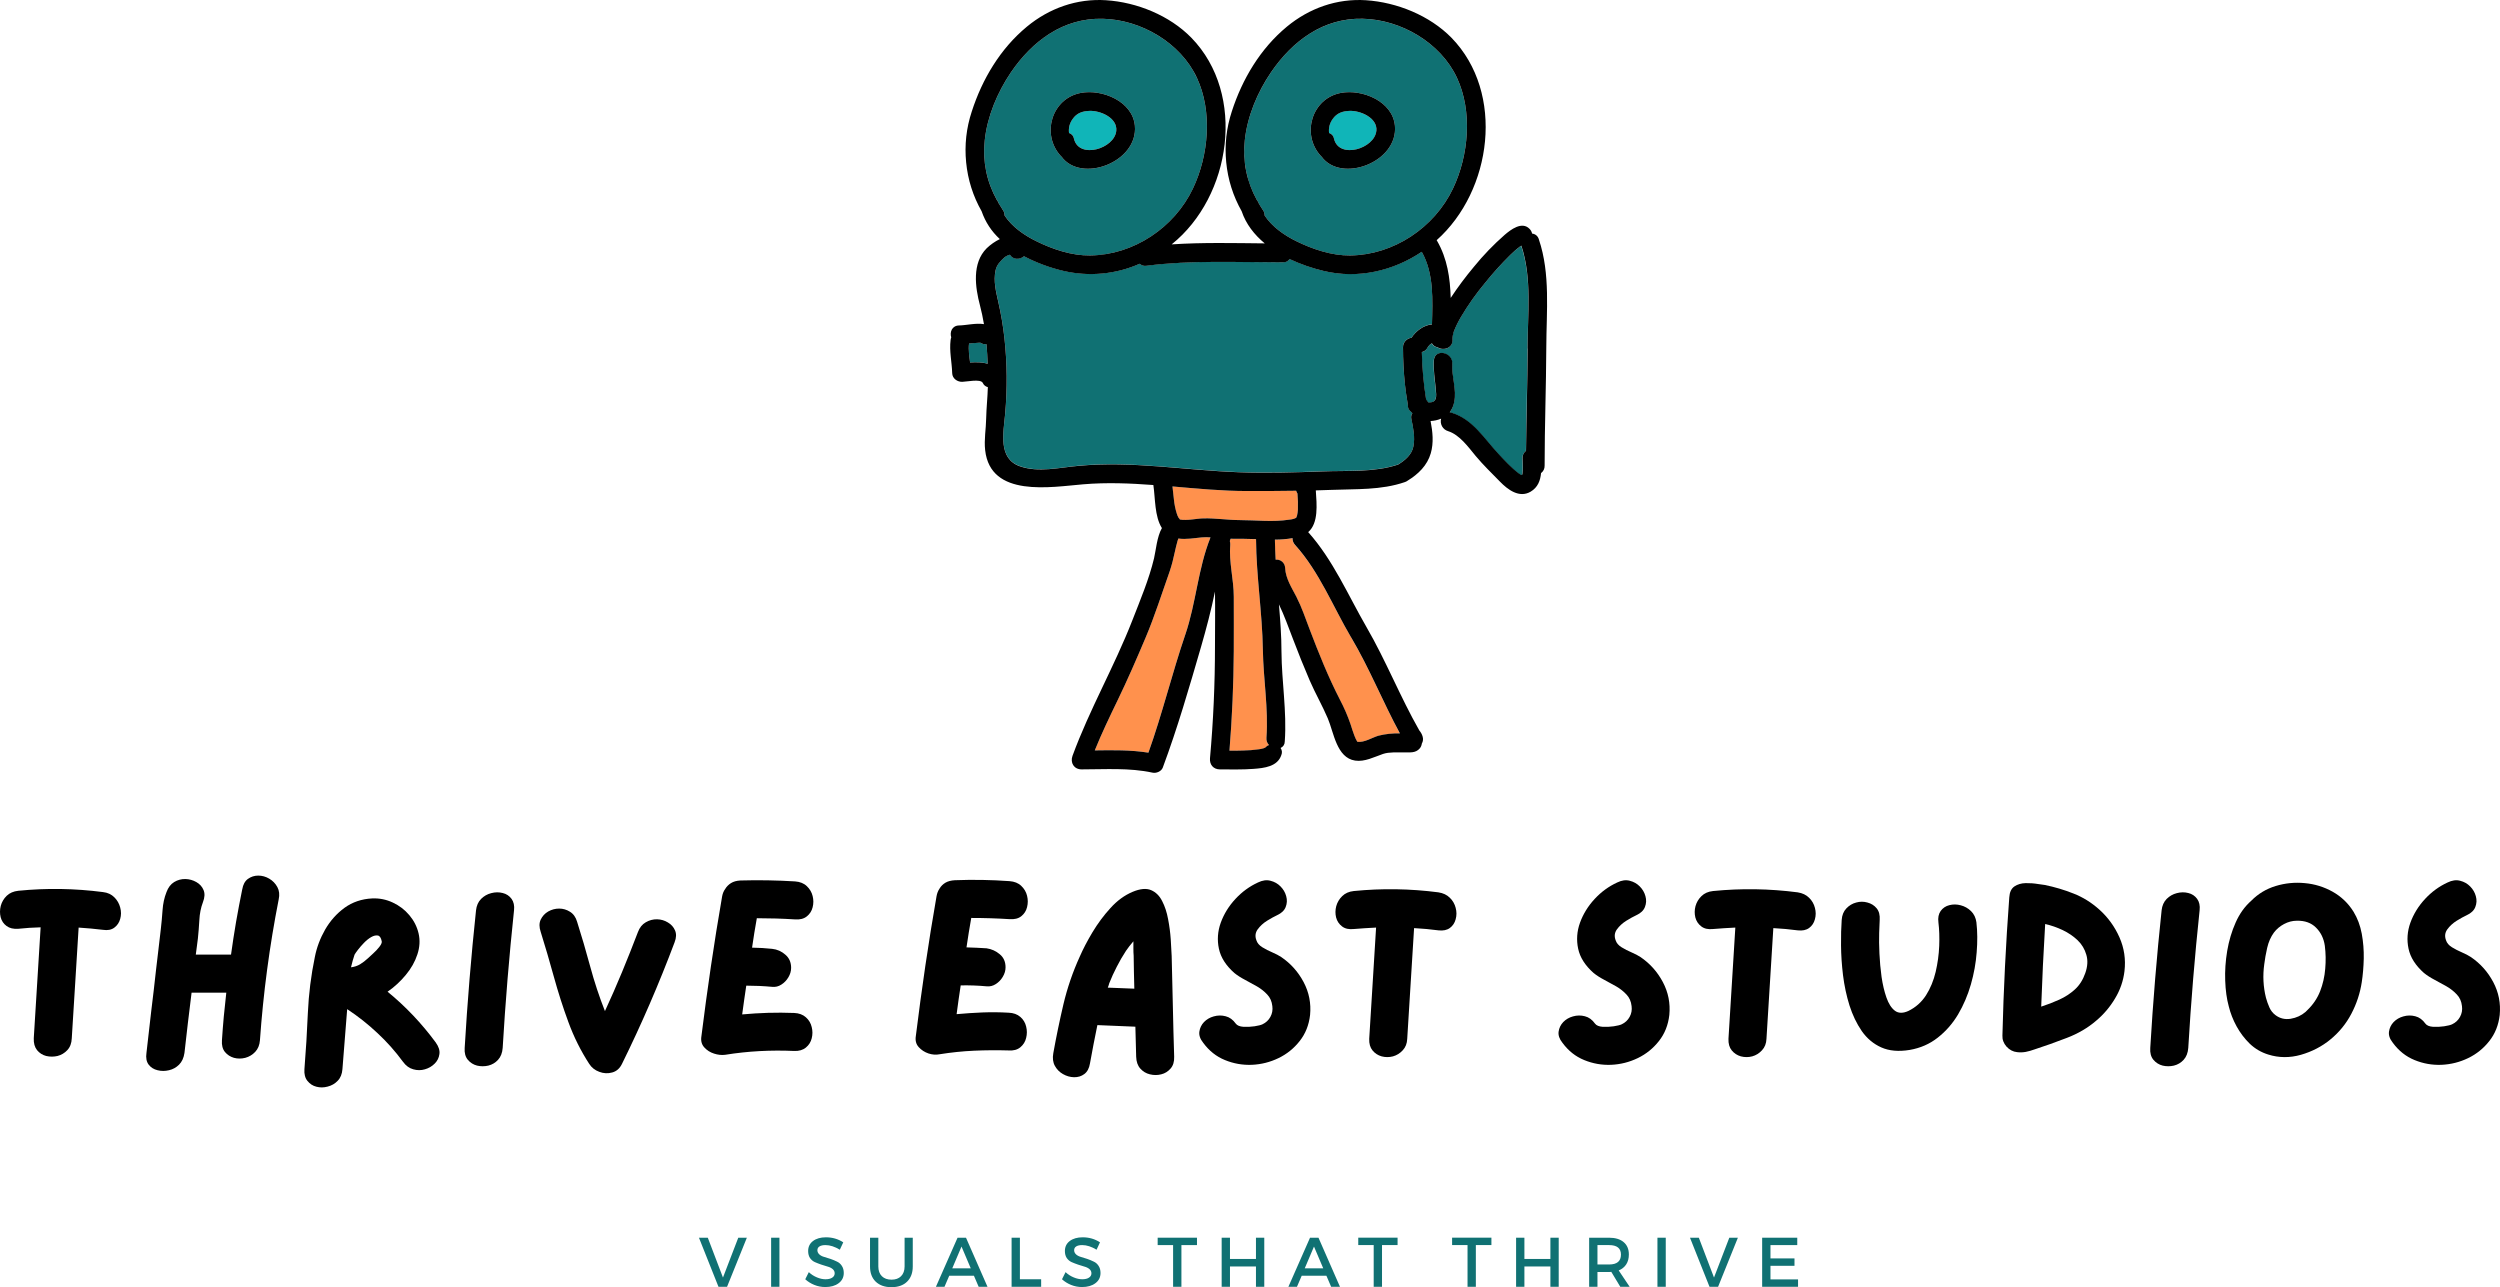 <?xml version="1.0" encoding="UTF-8" standalone="no"?>
<svg
   width="394.713"
   zoomAndPan="magnify"
   viewBox="0 0 296.034 152.421"
   height="203.228"
   preserveAspectRatio="xMidYMid"
   version="1.2"
   id="svg91"
   sodipodi:docname="Black Green Doodle Video Camera for Movie Cinema Production Logo _20250725_090814_0000.svg"
   xmlns:inkscape="http://www.inkscape.org/namespaces/inkscape"
   xmlns:sodipodi="http://sodipodi.sourceforge.net/DTD/sodipodi-0.dtd"
   xmlns="http://www.w3.org/2000/svg"
   xmlns:svg="http://www.w3.org/2000/svg">
  <sodipodi:namedview
     id="namedview91"
     pagecolor="#ffffff"
     bordercolor="#000000"
     borderopacity="0.25"
     inkscape:showpageshadow="2"
     inkscape:pageopacity="0.0"
     inkscape:pagecheckerboard="0"
     inkscape:deskcolor="#d1d1d1">
    <inkscape:page
       x="0"
       y="0"
       width="296.034"
       height="152.421"
       id="page2"
       margin="0"
       bleed="0" />
  </sodipodi:namedview>
  <defs
     id="defs1">
    <clipPath
       id="b0761fb985">
      <path
         d="M 151.832,110.246 H 223 V 202 h -71.168 z m 0,0"
         id="path1" />
    </clipPath>
  </defs>
  <g
     id="e2118d3918"
     transform="translate(-39.454,-110.442)">
    <path
       style="fill:#ff914d;fill-opacity:1;fill-rule:nonzero;stroke:none"
       d="m 189.418,197.801 c 0.25,-3.438 -0.371,-6.945 -0.422,-10.383 -0.062,-4.391 -0.781,-8.738 -0.809,-13.125 -0.48,-0.019 -0.961,-0.035 -1.434,-0.035 -0.527,0 -1.055,0 -1.582,-0.012 -0.016,0.043 -0.031,0.082 -0.039,0.125 -0.016,0.051 -0.031,0.098 -0.051,0.148 0.047,0.148 0.062,0.301 0.051,0.457 -0.172,2.035 0.418,4.102 0.418,6.148 0,2.148 0.012,4.297 0,6.449 -0.023,3.926 -0.195,7.848 -0.512,11.77 0.539,0 1.07,0 1.605,-0.016 0.633,-0.012 1.262,-0.062 1.887,-0.148 0.188,-0.023 0.371,-0.062 0.547,-0.117 0.062,-0.019 0.121,-0.043 0.18,-0.07 0.129,-0.141 0.281,-0.246 0.461,-0.312 -0.23,-0.25 -0.328,-0.543 -0.301,-0.879 z m 0,0"
       id="path2" />
    <path
       style="fill:#10b5b8;fill-opacity:1;fill-rule:nonzero;stroke:none"
       d="m 168.477,123.57 c -0.836,0.023 -1.52,0.254 -2.023,0.977 -0.348,0.492 -0.484,1.039 -0.414,1.637 0.328,0.117 0.527,0.348 0.59,0.695 0.594,2.445 4.805,1.172 5.008,-0.953 0.145,-1.539 -1.895,-2.398 -3.16,-2.355 z m 0,0"
       id="path3" />
    <path
       style="fill:#ff914d;fill-opacity:1;fill-rule:nonzero;stroke:none"
       d="m 181.762,174.074 c -0.855,0.078 -1.867,0.266 -2.777,0.133 -0.035,0.098 -0.07,0.195 -0.098,0.293 -0.125,0.449 -0.23,0.898 -0.332,1.352 -0.152,0.754 -0.348,1.496 -0.59,2.223 -0.941,2.645 -1.781,5.336 -2.879,7.922 -1.059,2.496 -2.125,4.961 -3.309,7.402 -0.941,1.945 -1.871,3.898 -2.688,5.898 2.121,-0.031 4.262,-0.066 6.352,0.27 1.648,-4.609 2.793,-9.363 4.371,-13.992 1.277,-3.754 1.496,-7.809 2.98,-11.496 -0.344,-0.027 -0.684,-0.031 -1.031,-0.004 z m 0,0"
       id="path4" />
    <path
       style="fill:#107173;fill-opacity:1;fill-rule:nonzero;stroke:none"
       d="m 181.184,119.66 c -1.926,-4.152 -6.645,-6.898 -11.168,-6.996 -4.664,-0.105 -8.324,2.625 -10.867,6.363 -1.59,2.355 -2.785,5.188 -3.086,8.016 -0.266,2.516 0.215,4.883 1.441,7.094 0.102,0.121 0.176,0.254 0.223,0.406 0.152,0.262 0.312,0.52 0.484,0.777 0.141,0.191 0.207,0.41 0.203,0.648 0.898,1.352 2.348,2.348 3.789,3.055 1.922,0.941 4.16,1.695 6.328,1.672 5.148,-0.059 9.984,-3.289 12.188,-7.934 1.859,-3.918 2.328,-9.098 0.465,-13.102 z m -16.031,9.332 c -0.035,-0.031 -0.07,-0.066 -0.105,-0.102 -2.297,-2.52 -1.086,-6.77 2.367,-7.441 2.539,-0.492 6.148,0.98 6.422,3.871 0.41,4.324 -6.352,6.859 -8.684,3.672 z m 0,0"
       id="path5" />
    <path
       style="fill:#10b5b8;fill-opacity:1;fill-rule:nonzero;stroke:none"
       d="m 199.266,123.57 c -0.836,0.023 -1.52,0.254 -2.023,0.977 -0.348,0.492 -0.484,1.039 -0.414,1.637 0.328,0.117 0.527,0.348 0.59,0.695 0.598,2.445 4.82,1.176 5.02,-0.953 0.137,-1.539 -1.902,-2.398 -3.172,-2.355 z m 0,0"
       id="path6" />
    <path
       style="fill:#107173;fill-opacity:1;fill-rule:nonzero;stroke:none"
       d="m 211.98,119.66 c -1.93,-4.152 -6.641,-6.898 -11.172,-6.996 -4.66,-0.105 -8.324,2.625 -10.863,6.363 -1.598,2.355 -2.789,5.188 -3.09,8.016 -0.266,2.516 0.211,4.883 1.434,7.098 0.102,0.117 0.18,0.254 0.223,0.402 0.152,0.266 0.316,0.523 0.488,0.777 0.141,0.195 0.207,0.41 0.199,0.648 0.902,1.355 2.352,2.352 3.793,3.055 1.922,0.945 4.16,1.699 6.328,1.672 5.148,-0.059 9.984,-3.285 12.188,-7.93 1.863,-3.922 2.332,-9.102 0.473,-13.105 z m -16.035,9.332 c -0.035,-0.031 -0.07,-0.066 -0.102,-0.102 -2.301,-2.52 -1.086,-6.77 2.363,-7.441 2.543,-0.492 6.148,0.98 6.422,3.871 0.41,4.324 -6.352,6.859 -8.684,3.672 z m 0,0"
       id="path7" />
    <path
       style="fill:#107173;fill-opacity:1;fill-rule:nonzero;stroke:none"
       d="m 156.266,151.195 h -0.035 c -0.25,0.023 -0.477,-0.035 -0.684,-0.176 h -0.125 c -0.281,0.012 -0.559,0.035 -0.836,0.059 l -0.387,0.043 c -0.09,0.746 0.031,1.496 0.125,2.246 0.699,-0.039 1.449,-0.051 2.082,0.141 -0.027,-0.766 -0.059,-1.543 -0.141,-2.312 z m 0,0"
       id="path8" />
    <path
       style="fill:#107173;fill-opacity:1;fill-rule:nonzero;stroke:none"
       d="m 207.809,140.25 c -3.391,2.262 -7.555,3.234 -11.586,2.273 -1.402,-0.332 -2.758,-0.805 -4.062,-1.418 -0.199,0.277 -0.469,0.406 -0.809,0.391 h -0.16 c -5.305,0 -10.688,-0.27 -15.969,0.402 -0.309,0.051 -0.578,-0.027 -0.809,-0.234 -1.414,0.621 -2.887,1.008 -4.422,1.152 -1.535,0.148 -3.059,0.047 -4.562,-0.297 -1.645,-0.383 -3.219,-0.965 -4.719,-1.742 -0.484,0.402 -1.301,0.438 -1.668,-0.188 -0.09,0.031 -0.176,0.059 -0.262,0.098 -0.141,0.055 -0.27,0.133 -0.387,0.23 -0.48,0.43 -0.914,0.871 -1.047,1.527 -0.273,1.305 0.051,2.512 0.332,3.781 0.312,1.391 0.551,2.797 0.711,4.215 0.328,3.004 0.359,6.008 0.09,9.016 -0.203,2.207 -0.875,5.281 1.773,6.195 2.176,0.75 4.648,0.16 6.859,-0.055 6.398,-0.605 12.707,0.527 19.086,0.754 3.297,0.117 6.629,0.023 9.922,-0.102 2.941,-0.109 6.066,0.137 8.895,-0.809 0.832,-0.512 1.637,-1.168 1.82,-2.184 0.191,-1.059 -0.027,-2.137 -0.242,-3.18 -0.07,-0.254 -0.031,-0.496 0.109,-0.719 -0.043,-0.039 -0.098,-0.098 -0.156,-0.16 -0.277,-0.207 -0.402,-0.484 -0.379,-0.832 -0.016,-0.086 -0.027,-0.172 -0.043,-0.258 -0.117,-0.719 -0.227,-1.441 -0.301,-2.168 -0.156,-1.445 -0.234,-2.898 -0.242,-4.352 -0.004,-0.293 0.09,-0.551 0.285,-0.77 0.191,-0.223 0.434,-0.348 0.727,-0.379 0.52,-0.836 1.5,-1.523 2.438,-1.598 0.066,-2.91 0.238,-6.008 -1.223,-8.594 z m 0,0"
       id="path9" />
    <path
       style="fill:#107173;fill-opacity:1;fill-rule:nonzero;stroke:none"
       d="m 219.582,139.543 c -0.059,0.035 -0.113,0.07 -0.133,0.086 -0.414,0.309 -0.801,0.648 -1.164,1.012 -1.078,1.059 -2.09,2.18 -3.035,3.359 -1.039,1.246 -1.973,2.57 -2.801,3.965 -0.34,0.566 -0.625,1.156 -0.863,1.77 -0.102,0.285 -0.152,0.578 -0.156,0.879 0.109,1.059 -1.078,1.414 -1.758,0.965 -0.297,-0.047 -0.523,-0.203 -0.676,-0.457 l -0.008,-0.019 c -0.078,0.047 -0.148,0.098 -0.219,0.152 0,0 -0.031,0.035 -0.074,0.078 -0.047,0.043 -0.113,0.125 -0.164,0.191 0,0.008 -0.019,0.031 -0.043,0.074 -0.145,0.289 -0.371,0.473 -0.684,0.555 0.039,1.883 0.207,3.758 0.508,5.621 0.047,0.043 0.086,0.094 0.125,0.145 0.047,0.059 0.086,0.121 0.117,0.191 1.086,0.07 0.988,-0.707 0.902,-1.617 -0.109,-1.129 -0.301,-2.227 -0.227,-3.359 0.098,-1.43 2.277,-0.988 2.184,0.422 -0.102,1.504 0.543,3.008 0.223,4.52 -0.082,0.445 -0.262,0.852 -0.535,1.211 0.082,0.012 0.164,0.027 0.242,0.051 2.504,0.785 3.824,3.047 5.523,4.852 0.734,0.785 1.547,1.676 2.402,2.324 0.457,0.344 0.438,0.258 0.48,-0.305 0.035,-0.484 -0.016,-0.973 -0.023,-1.457 -0.016,-0.371 0.121,-0.672 0.418,-0.902 0.039,-4.043 0.176,-8.074 0.188,-12.113 0.012,-4.016 0.551,-8.34 -0.75,-12.191 z m 0,0"
       id="path10" />
    <path
       style="fill:#ff914d;fill-opacity:1;fill-rule:nonzero;stroke:none"
       d="m 199.449,185.93 c -2.145,-3.637 -3.77,-7.789 -6.641,-10.945 -0.211,-0.23 -0.316,-0.5 -0.309,-0.809 -0.691,0.117 -1.387,0.176 -2.09,0.176 0.012,0.789 0.043,1.578 0.086,2.367 0.141,-0.016 0.281,0 0.418,0.043 0.137,0.043 0.258,0.109 0.363,0.203 0.105,0.094 0.191,0.207 0.25,0.336 0.059,0.129 0.09,0.266 0.09,0.41 0.059,1.234 0.785,2.336 1.34,3.41 0.637,1.246 1.074,2.57 1.574,3.871 1.074,2.82 2.191,5.617 3.574,8.301 0.496,0.938 0.918,1.91 1.262,2.914 0.148,0.449 0.281,0.906 0.453,1.348 0.094,0.254 0.211,0.5 0.348,0.734 0.816,0.121 1.742,-0.5 2.508,-0.723 0.836,-0.207 1.684,-0.297 2.539,-0.27 -2.023,-3.742 -3.602,-7.707 -5.766,-11.367 z m 0,0"
       id="path11" />
    <path
       style="fill:#ff914d;fill-opacity:1;fill-rule:nonzero;stroke:none"
       d="m 193.082,168.879 c -0.066,-0.102 -0.117,-0.211 -0.152,-0.328 -1.926,0.031 -3.84,0.035 -5.777,0.035 -2.973,0 -5.922,-0.285 -8.871,-0.539 0.059,0.512 0.105,1.031 0.172,1.543 0.055,0.559 0.164,1.105 0.332,1.645 0.051,0.184 0.125,0.359 0.223,0.523 0.078,0.117 0.215,0.203 0.121,0.203 0.938,0.16 1.91,-0.109 2.852,-0.133 1.414,-0.035 2.855,0.199 4.277,0.199 1.945,0 3.934,0.258 5.863,-0.051 0.289,-0.019 0.566,-0.094 0.828,-0.227 -0.059,0.023 0.07,-0.16 0.086,-0.25 0.047,-0.223 0.078,-0.449 0.098,-0.68 0.023,-0.648 0.008,-1.297 -0.051,-1.941 z m 0,0"
       id="path12" />
    <path
       style="fill:#000000;fill-opacity:1;fill-rule:nonzero;stroke:none"
       d="m 204.629,125.32 c -0.273,-2.891 -3.879,-4.363 -6.422,-3.871 -3.449,0.672 -4.664,4.922 -2.363,7.441 0.031,0.035 0.066,0.07 0.102,0.102 2.332,3.188 9.094,0.652 8.684,-3.672 z m -2.195,0.609 c -0.203,2.125 -4.418,3.398 -5.012,0.953 -0.062,-0.344 -0.258,-0.578 -0.59,-0.695 -0.066,-0.598 0.07,-1.145 0.418,-1.637 0.496,-0.723 1.18,-0.953 2.02,-0.977 1.266,-0.047 3.305,0.812 3.168,2.352 z m 0,0"
       id="path13" />
    <g
       clip-rule="nonzero"
       clip-path="url(#b0761fb985)"
       id="g14">
      <path
         style="fill:#000000;fill-opacity:1;fill-rule:nonzero;stroke:none"
         d="m 221.684,138.805 c -0.121,-0.406 -0.391,-0.645 -0.809,-0.707 -0.047,-0.223 -0.152,-0.41 -0.312,-0.566 -0.898,-0.914 -2.223,0.109 -2.938,0.723 -1.32,1.156 -2.531,2.418 -3.641,3.781 -0.984,1.176 -1.902,2.402 -2.746,3.684 -0.07,-2.344 -0.391,-4.637 -1.617,-6.762 -0.016,-0.027 -0.031,-0.051 -0.047,-0.074 6.566,-5.844 8.121,-17.43 1.758,-23.969 -2.594,-2.645 -6.469,-4.203 -10.125,-4.445 -3.453,-0.223 -6.719,0.941 -9.371,3.133 -3.133,2.594 -5.277,6.195 -6.516,10.031 -0.645,1.965 -0.867,3.977 -0.664,6.031 0.203,2.059 0.812,3.988 1.828,5.789 0.512,1.527 1.5,2.785 2.734,3.809 -3.668,-0.035 -7.363,-0.125 -11.02,0.117 l 0.016,-0.016 c 7.039,-5.66 8.859,-17.727 2.316,-24.449 -2.586,-2.648 -6.461,-4.211 -10.109,-4.445 -3.449,-0.223 -6.719,0.941 -9.371,3.133 -3.141,2.598 -5.285,6.203 -6.523,10.039 -0.648,1.965 -0.871,3.973 -0.668,6.031 0.203,2.059 0.812,3.988 1.832,5.785 0.445,1.281 1.164,2.379 2.156,3.297 -0.574,0.281 -1.094,0.645 -1.555,1.086 -1.766,1.762 -1.363,4.621 -0.793,6.777 0.188,0.723 0.344,1.461 0.469,2.207 -0.934,-0.156 -2.145,0.145 -2.941,0.156 -0.844,0.016 -1.133,0.785 -0.934,1.414 -0.039,0.098 -0.062,0.199 -0.074,0.301 -0.168,1.34 0.148,2.609 0.188,3.938 0.016,0.633 0.605,1.035 1.191,1.023 0.5,-0.008 2.176,-0.375 2.426,0.121 0.121,0.266 0.324,0.438 0.605,0.508 -0.035,1.234 -0.172,2.461 -0.199,3.691 -0.019,1.266 -0.262,2.504 -0.121,3.77 0.629,5.66 7.773,4.363 11.629,4.043 2.777,-0.234 5.535,-0.121 8.289,0.086 0.234,1.574 0.137,3.727 1.012,5.098 -0.59,1.031 -0.715,2.672 -0.93,3.578 -0.594,2.488 -1.652,4.992 -2.582,7.379 -2.121,5.441 -5.066,10.527 -7.074,16.016 -0.297,0.816 0.176,1.605 1.082,1.602 2.797,0 5.637,-0.211 8.395,0.387 0.445,0.098 1.039,-0.148 1.211,-0.594 1.75,-4.695 3.137,-9.504 4.535,-14.312 0.629,-2.172 1.191,-4.32 1.648,-6.535 v 0.016 c 0.039,2.156 0,4.316 0,6.473 0,4.422 -0.195,8.836 -0.59,13.246 -0.066,0.758 0.402,1.316 1.176,1.32 1.328,0 2.652,0.039 3.977,-0.062 1.266,-0.094 2.84,-0.262 3.297,-1.641 0.117,-0.293 0.086,-0.57 -0.09,-0.832 0.328,-0.16 0.492,-0.422 0.496,-0.785 0.254,-3.535 -0.367,-7.078 -0.391,-10.609 0,-1.875 -0.145,-3.742 -0.301,-5.613 0.641,1.328 1.125,2.703 1.656,4.082 0.629,1.656 1.285,3.301 1.988,4.93 0.66,1.527 1.496,2.969 2.145,4.496 0.711,1.672 1.039,4.664 3.234,4.992 1.137,0.172 2.262,-0.434 3.305,-0.789 0.723,-0.246 1.676,-0.168 2.426,-0.184 0.715,-0.016 1.414,0.129 1.926,-0.477 0.133,-0.164 0.211,-0.348 0.238,-0.555 0.152,-0.273 0.184,-0.555 0.094,-0.855 -0.078,-0.262 -0.207,-0.496 -0.387,-0.707 -2.27,-3.984 -3.953,-8.27 -6.254,-12.238 -2.195,-3.801 -3.957,-7.953 -6.906,-11.25 1.242,-1.078 1.012,-3.27 0.902,-4.941 0.605,-0.016 1.195,-0.035 1.797,-0.059 2.945,-0.121 5.922,0.051 8.754,-0.926 0.121,-0.039 0.23,-0.098 0.332,-0.176 1.25,-0.762 2.312,-1.793 2.73,-3.234 0.363,-1.254 0.223,-2.555 -0.023,-3.82 0.434,-0.019 0.848,-0.113 1.25,-0.281 -0.043,0.152 -0.055,0.309 -0.035,0.465 0.019,0.156 0.07,0.305 0.145,0.445 0.078,0.137 0.18,0.254 0.301,0.355 0.125,0.098 0.262,0.168 0.414,0.215 1.359,0.426 2.391,1.883 3.258,2.93 0.906,1.086 1.898,2.039 2.883,3.047 0.918,0.945 2.277,1.98 3.625,1.195 0.863,-0.508 1.156,-1.32 1.242,-2.203 0.289,-0.227 0.43,-0.523 0.422,-0.891 0,-4.676 0.18,-9.352 0.199,-14.027 0.012,-4.215 0.5,-8.672 -0.875,-12.738 z m -67.359,14.566 c -0.094,-0.75 -0.215,-1.5 -0.125,-2.246 l 0.387,-0.039 c 0.277,-0.027 0.555,-0.051 0.836,-0.062 h 0.125 c 0.207,0.141 0.434,0.199 0.684,0.176 h 0.035 c 0.07,0.773 0.113,1.551 0.141,2.32 -0.633,-0.195 -1.383,-0.195 -2.082,-0.148 z m 34.879,-17.406 c 0.004,-0.238 -0.062,-0.453 -0.203,-0.648 -0.172,-0.254 -0.332,-0.512 -0.484,-0.777 -0.047,-0.148 -0.121,-0.285 -0.227,-0.402 -1.219,-2.215 -1.699,-4.578 -1.434,-7.094 0.301,-2.828 1.492,-5.672 3.09,-8.02 2.539,-3.73 6.203,-6.469 10.863,-6.363 4.531,0.098 9.242,2.848 11.172,6.996 1.859,4.004 1.391,9.184 -0.469,13.102 -2.207,4.652 -7.043,7.875 -12.191,7.934 -2.168,0.023 -4.402,-0.73 -6.328,-1.672 -1.441,-0.703 -2.887,-1.699 -3.789,-3.055 z m -31.477,-1.414 c -0.047,-0.152 -0.121,-0.285 -0.223,-0.406 -1.227,-2.215 -1.707,-4.582 -1.441,-7.102 0.301,-2.828 1.496,-5.66 3.086,-8.016 2.543,-3.734 6.203,-6.469 10.867,-6.363 4.531,0.098 9.242,2.844 11.168,6.996 1.863,4.004 1.395,9.184 -0.469,13.102 -2.203,4.648 -7.039,7.871 -12.188,7.93 -2.168,0.027 -4.406,-0.727 -6.328,-1.672 -1.441,-0.703 -2.891,-1.699 -3.789,-3.055 0.004,-0.238 -0.062,-0.453 -0.203,-0.648 -0.168,-0.254 -0.328,-0.512 -0.48,-0.777 z m 22.086,51.027 c -1.578,4.629 -2.723,9.383 -4.371,13.992 -2.09,-0.336 -4.23,-0.301 -6.352,-0.27 0.809,-2 1.746,-3.953 2.688,-5.898 1.184,-2.441 2.25,-4.906 3.309,-7.402 1.098,-2.586 1.938,-5.277 2.879,-7.922 0.242,-0.727 0.438,-1.469 0.59,-2.223 0.102,-0.453 0.203,-0.902 0.332,-1.352 0.027,-0.098 0.062,-0.195 0.098,-0.293 0.91,0.137 1.922,-0.055 2.777,-0.133 0.344,-0.027 0.688,-0.027 1.031,0 -1.484,3.691 -1.703,7.75 -2.98,11.5 z m 9.445,13.402 c -0.059,0.027 -0.117,0.051 -0.18,0.07 -0.176,0.055 -0.359,0.094 -0.547,0.117 -0.625,0.09 -1.254,0.137 -1.887,0.148 -0.535,0.019 -1.066,0.019 -1.605,0.016 0.316,-3.914 0.488,-7.84 0.512,-11.77 0.016,-2.152 0,-4.301 0,-6.449 0,-2.047 -0.59,-4.109 -0.418,-6.148 0.012,-0.156 -0.004,-0.309 -0.051,-0.457 0.019,-0.047 0.035,-0.098 0.051,-0.148 0.008,-0.043 0.023,-0.082 0.039,-0.121 0.527,0 1.055,0 1.582,0.008 0.473,0 0.953,0.016 1.434,0.035 0.027,4.391 0.742,8.738 0.809,13.125 0.051,3.438 0.672,6.953 0.422,10.383 -0.027,0.34 0.07,0.633 0.301,0.879 -0.18,0.066 -0.332,0.172 -0.461,0.312 z m -2.992,-26.953 c -1.414,0 -2.863,-0.234 -4.277,-0.203 -0.941,0.023 -1.914,0.293 -2.852,0.133 0.094,0 -0.043,-0.086 -0.121,-0.199 -0.098,-0.168 -0.172,-0.344 -0.223,-0.527 -0.168,-0.535 -0.277,-1.082 -0.332,-1.641 -0.066,-0.516 -0.113,-1.031 -0.172,-1.547 2.949,0.258 5.902,0.543 8.871,0.543 1.926,0 3.852,0 5.777,-0.035 0.035,0.117 0.086,0.227 0.152,0.328 0.059,0.645 0.074,1.289 0.051,1.938 -0.016,0.23 -0.051,0.457 -0.098,0.68 -0.016,0.09 -0.141,0.273 -0.082,0.25 -0.262,0.133 -0.539,0.207 -0.832,0.227 -1.938,0.312 -3.926,0.055 -5.863,0.055 z m 13.191,13.902 c 2.164,3.66 3.742,7.625 5.766,11.359 -0.855,-0.027 -1.703,0.062 -2.539,0.27 -0.766,0.223 -1.691,0.844 -2.508,0.723 -0.137,-0.234 -0.254,-0.48 -0.348,-0.734 -0.172,-0.441 -0.305,-0.898 -0.453,-1.348 -0.344,-1.004 -0.766,-1.977 -1.262,-2.914 -1.383,-2.688 -2.5,-5.48 -3.574,-8.301 -0.5,-1.301 -0.938,-2.629 -1.574,-3.871 -0.555,-1.074 -1.277,-2.176 -1.336,-3.41 -0.004,-0.145 -0.035,-0.281 -0.094,-0.41 -0.059,-0.129 -0.145,-0.242 -0.25,-0.336 -0.105,-0.094 -0.227,-0.16 -0.363,-0.203 -0.137,-0.043 -0.273,-0.059 -0.418,-0.043 -0.043,-0.789 -0.074,-1.578 -0.086,-2.371 0.703,0.004 1.398,-0.055 2.09,-0.176 -0.008,0.312 0.098,0.582 0.309,0.809 2.863,3.168 4.488,7.316 6.633,10.957 z m 7.141,-35.488 c -0.289,0.031 -0.531,0.16 -0.727,0.379 -0.191,0.219 -0.289,0.477 -0.281,0.77 0,1.457 0.078,2.914 0.227,4.363 0.078,0.727 0.184,1.449 0.305,2.168 0.012,0.086 0.023,0.172 0.039,0.258 -0.023,0.348 0.105,0.625 0.383,0.832 0.055,0.059 0.113,0.117 0.156,0.16 -0.145,0.223 -0.18,0.461 -0.113,0.719 0.219,1.039 0.434,2.117 0.242,3.176 -0.18,1.012 -0.984,1.672 -1.816,2.188 -2.832,0.945 -5.949,0.695 -8.898,0.809 -3.293,0.121 -6.625,0.219 -9.918,0.102 -6.383,-0.227 -12.688,-1.367 -19.086,-0.754 -2.223,0.199 -4.684,0.809 -6.863,0.055 -2.648,-0.914 -1.973,-3.992 -1.773,-6.199 0.27,-3.004 0.242,-6.012 -0.086,-9.012 -0.16,-1.418 -0.398,-2.824 -0.715,-4.219 -0.277,-1.266 -0.605,-2.477 -0.332,-3.777 0.137,-0.656 0.57,-1.098 1.047,-1.531 0.117,-0.094 0.246,-0.172 0.387,-0.23 0.086,-0.035 0.176,-0.066 0.262,-0.094 0.371,0.625 1.188,0.598 1.672,0.184 1.5,0.781 3.07,1.363 4.719,1.746 1.504,0.344 3.023,0.441 4.559,0.297 1.535,-0.148 3.012,-0.531 4.422,-1.156 0.234,0.207 0.504,0.289 0.809,0.238 5.273,-0.676 10.66,-0.406 15.973,-0.406 h 0.16 c 0.34,0.019 0.609,-0.109 0.809,-0.387 1.305,0.613 2.66,1.082 4.062,1.414 4.031,0.961 8.195,0 11.586,-2.273 1.457,2.59 1.285,5.688 1.211,8.598 -0.918,0.066 -1.902,0.75 -2.426,1.586 z m 13.75,1.273 c -0.016,4.043 -0.148,8.074 -0.191,12.113 -0.293,0.23 -0.434,0.531 -0.414,0.902 0,0.484 0.059,0.973 0.023,1.457 -0.043,0.562 -0.023,0.645 -0.48,0.301 -0.855,-0.645 -1.672,-1.535 -2.402,-2.32 -1.703,-1.82 -3.023,-4.074 -5.523,-4.852 -0.078,-0.023 -0.16,-0.039 -0.242,-0.051 0.273,-0.363 0.453,-0.766 0.535,-1.211 0.316,-1.512 -0.328,-3.016 -0.223,-4.52 0.094,-1.414 -2.086,-1.855 -2.184,-0.426 -0.078,1.137 0.117,2.234 0.223,3.363 0.09,0.918 0.188,1.695 -0.902,1.617 -0.031,-0.07 -0.07,-0.133 -0.113,-0.191 -0.039,-0.051 -0.082,-0.102 -0.129,-0.145 -0.297,-1.859 -0.469,-3.73 -0.508,-5.617 0.312,-0.078 0.543,-0.262 0.688,-0.551 0.023,-0.043 0.035,-0.066 0.039,-0.078 0.055,-0.062 0.109,-0.129 0.164,-0.188 0.059,-0.062 0.07,-0.07 0.078,-0.078 0.07,-0.055 0.141,-0.105 0.215,-0.152 l 0.012,0.016 c 0.152,0.258 0.375,0.414 0.672,0.461 0.684,0.457 1.867,0.094 1.762,-0.965 0.004,-0.301 0.055,-0.594 0.152,-0.879 0.238,-0.613 0.527,-1.203 0.867,-1.77 0.828,-1.395 1.762,-2.719 2.801,-3.965 0.945,-1.18 1.957,-2.301 3.031,-3.359 0.367,-0.367 0.754,-0.703 1.164,-1.012 0.023,-0.016 0.078,-0.051 0.137,-0.086 1.285,3.863 0.746,8.188 0.734,12.176 z m 0,0"
         id="path14" />
    </g>
    <path
       style="fill:#000000;fill-opacity:1;fill-rule:nonzero;stroke:none"
       d="m 173.836,125.32 c -0.273,-2.891 -3.883,-4.363 -6.422,-3.871 -3.453,0.672 -4.664,4.922 -2.367,7.441 0.035,0.035 0.07,0.07 0.105,0.102 2.332,3.188 9.094,0.652 8.684,-3.672 z m -2.199,0.609 c -0.203,2.125 -4.414,3.398 -5.008,0.953 -0.062,-0.344 -0.258,-0.578 -0.59,-0.695 -0.07,-0.598 0.07,-1.145 0.418,-1.637 0.492,-0.723 1.176,-0.953 2.02,-0.977 1.266,-0.047 3.305,0.812 3.16,2.352 z m 0,0"
       id="path15" />
    <g
       style="fill:#000000;fill-opacity:1"
       id="g17">
      <g
         transform="translate(37.968,236.719)"
         id="g16">
        <path
           style="stroke:none"
           d="m 13.688,-20.641 c 0.551,0.062 1,0.273 1.344,0.625 0.344,0.344 0.57,0.746 0.688,1.203 0.125,0.461 0.125,0.906 0,1.344 -0.117,0.43 -0.344,0.773 -0.688,1.031 -0.344,0.262 -0.793,0.352 -1.344,0.266 -0.949,-0.113 -1.914,-0.203 -2.891,-0.266 -0.137,2.199 -0.273,4.391 -0.406,6.578 -0.125,2.18 -0.262,4.355 -0.406,6.531 -0.023,0.586 -0.199,1.055 -0.531,1.406 -0.324,0.344 -0.711,0.574 -1.156,0.688 -0.449,0.105 -0.898,0.105 -1.344,0 -0.438,-0.113 -0.797,-0.344 -1.078,-0.688 -0.281,-0.352 -0.414,-0.82 -0.391,-1.406 0.145,-2.176 0.281,-4.363 0.406,-6.562 0.133,-2.207 0.27,-4.398 0.406,-6.578 -0.898,0.023 -1.777,0.078 -2.641,0.172 -0.574,0.043 -1.039,-0.066 -1.391,-0.328 -0.355,-0.258 -0.59,-0.609 -0.703,-1.047 -0.105,-0.438 -0.102,-0.883 0.016,-1.344 0.125,-0.457 0.359,-0.852 0.703,-1.188 0.344,-0.332 0.801,-0.531 1.375,-0.594 3.344,-0.332 6.688,-0.281 10.031,0.156 z m 0,0"
           id="path16" />
      </g>
    </g>
    <g
       style="fill:#000000;fill-opacity:1"
       id="g19">
      <g
         transform="translate(55.265,236.719)"
         id="g18">
        <path
           style="stroke:none"
           d="m 12.875,-20.969 c 0.094,-0.562 0.316,-0.973 0.672,-1.234 0.363,-0.258 0.77,-0.391 1.219,-0.391 0.457,0 0.891,0.121 1.297,0.359 0.414,0.242 0.738,0.574 0.969,1 0.227,0.418 0.281,0.906 0.156,1.469 -1.086,5.523 -1.824,11.078 -2.219,16.672 -0.043,0.562 -0.23,1.023 -0.562,1.375 -0.324,0.344 -0.715,0.578 -1.172,0.703 -0.461,0.117 -0.906,0.117 -1.344,0 -0.43,-0.125 -0.781,-0.352 -1.062,-0.688 -0.281,-0.344 -0.402,-0.805 -0.359,-1.391 0.062,-0.938 0.133,-1.875 0.219,-2.812 0.094,-0.938 0.191,-1.879 0.297,-2.828 H 6.875 c -0.148,1.199 -0.293,2.398 -0.438,3.594 -0.137,1.188 -0.273,2.371 -0.406,3.547 -0.086,0.586 -0.297,1.047 -0.641,1.391 -0.336,0.332 -0.73,0.551 -1.188,0.656 -0.461,0.113 -0.914,0.113 -1.359,0 C 2.406,0.348 2.055,0.129 1.797,-0.203 1.535,-0.547 1.445,-1.008 1.531,-1.594 c 0.176,-1.633 0.363,-3.273 0.562,-4.922 0.207,-1.656 0.398,-3.312 0.578,-4.969 0.094,-0.781 0.188,-1.57 0.281,-2.375 0.094,-0.801 0.188,-1.602 0.281,-2.406 0.082,-0.695 0.148,-1.438 0.203,-2.219 0.051,-0.781 0.207,-1.5 0.469,-2.156 0.195,-0.539 0.5,-0.938 0.906,-1.188 0.414,-0.25 0.859,-0.367 1.328,-0.359 0.469,0.012 0.898,0.133 1.297,0.359 0.406,0.23 0.691,0.547 0.859,0.953 0.164,0.398 0.141,0.875 -0.078,1.438 -0.242,0.637 -0.383,1.34 -0.422,2.109 -0.043,0.773 -0.102,1.496 -0.172,2.172 -0.043,0.324 -0.086,0.648 -0.125,0.969 -0.043,0.324 -0.086,0.641 -0.125,0.953 h 4.172 c 0.176,-1.281 0.375,-2.566 0.594,-3.859 0.227,-1.301 0.473,-2.594 0.734,-3.875 z m 0,0"
           id="path17" />
      </g>
    </g>
    <g
       style="fill:#000000;fill-opacity:1"
       id="g21">
      <g
         transform="translate(74.002,236.719)"
         id="g20">
        <path
           style="stroke:none"
           d="m 17.062,-2.812 c 0.344,0.48 0.484,0.934 0.422,1.359 -0.055,0.43 -0.242,0.805 -0.562,1.125 -0.324,0.324 -0.711,0.547 -1.156,0.672 -0.449,0.133 -0.906,0.133 -1.375,0 -0.469,-0.125 -0.875,-0.422 -1.219,-0.891 -0.906,-1.238 -1.918,-2.375 -3.031,-3.406 C 9.035,-4.992 7.844,-5.938 6.562,-6.781 6.469,-5.602 6.375,-4.414 6.281,-3.219 6.195,-2.031 6.102,-0.848 6,0.328 5.957,0.91 5.77,1.367 5.438,1.703 5.113,2.047 4.719,2.273 4.25,2.391 3.789,2.516 3.348,2.52 2.922,2.406 2.492,2.301 2.141,2.07 1.859,1.719 1.578,1.375 1.457,0.91 1.5,0.328 c 0.176,-2.176 0.312,-4.395 0.406,-6.656 0.102,-2.258 0.379,-4.469 0.828,-6.625 0.219,-1.125 0.625,-2.207 1.219,-3.25 0.602,-1.039 1.367,-1.898 2.297,-2.578 0.938,-0.676 2.023,-1.047 3.266,-1.109 0.852,-0.039 1.664,0.121 2.438,0.484 0.77,0.355 1.426,0.855 1.969,1.5 0.539,0.637 0.906,1.355 1.094,2.156 0.188,0.805 0.141,1.633 -0.141,2.484 -0.281,0.867 -0.742,1.68 -1.375,2.438 -0.625,0.762 -1.344,1.422 -2.156,1.984 2.133,1.742 4.039,3.75 5.719,6.031 z m -8.031,-10 c 0.113,-0.113 0.312,-0.297 0.594,-0.547 0.281,-0.25 0.531,-0.516 0.75,-0.797 0.219,-0.281 0.312,-0.5 0.281,-0.656 -0.086,-0.426 -0.242,-0.656 -0.469,-0.688 -0.23,-0.039 -0.492,0.023 -0.781,0.188 -0.293,0.168 -0.578,0.398 -0.859,0.688 -0.281,0.293 -0.523,0.57 -0.719,0.828 -0.199,0.262 -0.328,0.449 -0.391,0.562 -0.156,0.461 -0.297,0.961 -0.422,1.5 0.406,-0.051 0.766,-0.172 1.078,-0.359 0.32,-0.195 0.633,-0.438 0.938,-0.719 z m 0,0"
           id="path19" />
      </g>
    </g>
    <g
       style="fill:#000000;fill-opacity:1"
       id="g23">
      <g
         transform="translate(92.978,236.719)"
         id="g22">
        <path
           style="stroke:none"
           d="m 2.844,-18.484 c 0.062,-0.551 0.258,-1 0.594,-1.344 0.344,-0.344 0.742,-0.57 1.203,-0.688 0.469,-0.125 0.922,-0.129 1.359,-0.016 0.438,0.105 0.785,0.336 1.047,0.688 0.258,0.355 0.359,0.809 0.297,1.359 C 6.77,-13.055 6.32,-7.625 6,-2.188 c -0.043,0.586 -0.227,1.055 -0.547,1.406 -0.312,0.344 -0.699,0.574 -1.156,0.688 -0.449,0.102 -0.891,0.102 -1.328,0 C 2.531,-0.207 2.164,-0.438 1.875,-0.781 1.582,-1.133 1.457,-1.602 1.5,-2.188 1.82,-7.625 2.27,-13.055 2.844,-18.484 Z m 0,0"
           id="path21" />
      </g>
    </g>
    <g
       style="fill:#000000;fill-opacity:1"
       id="g25">
      <g
         transform="translate(101.852,236.719)"
         id="g24">
        <path
           style="stroke:none"
           d="m 13.141,-15.906 c 0.195,-0.531 0.504,-0.914 0.922,-1.156 0.426,-0.25 0.875,-0.367 1.344,-0.359 0.469,0.012 0.895,0.137 1.281,0.375 0.395,0.23 0.676,0.543 0.844,0.938 0.176,0.398 0.16,0.867 -0.047,1.406 -1.855,4.938 -3.934,9.742 -6.234,14.406 C 10.988,0.242 10.602,0.582 10.094,0.719 9.582,0.863 9.07,0.836 8.562,0.641 8.051,0.453 7.656,0.141 7.375,-0.297 6.375,-1.836 5.551,-3.488 4.906,-5.25 4.258,-7.008 3.688,-8.797 3.188,-10.609 c -0.5,-1.82 -1.023,-3.598 -1.562,-5.328 -0.188,-0.551 -0.188,-1.031 0,-1.438 0.195,-0.414 0.492,-0.738 0.891,-0.969 0.406,-0.227 0.836,-0.344 1.297,-0.344 0.457,0 0.883,0.125 1.281,0.375 0.406,0.25 0.688,0.648 0.844,1.188 0.539,1.699 1.055,3.461 1.547,5.281 0.488,1.812 1.07,3.578 1.75,5.297 0.707,-1.531 1.383,-3.078 2.031,-4.641 0.645,-1.562 1.27,-3.133 1.875,-4.719 z m 0,0"
           id="path23" />
      </g>
    </g>
    <g
       style="fill:#000000;fill-opacity:1"
       id="g27">
      <g
         transform="translate(120.978,236.719)"
         id="g26">
        <path
           style="stroke:none"
           d="m 12.516,-6.328 c 0.57,0.023 1.035,0.195 1.391,0.516 0.352,0.312 0.582,0.699 0.688,1.156 0.113,0.449 0.113,0.891 0,1.328 -0.105,0.438 -0.336,0.805 -0.688,1.094 -0.355,0.293 -0.82,0.43 -1.391,0.406 C 11.148,-1.891 9.785,-1.883 8.422,-1.812 7.066,-1.738 5.707,-1.594 4.344,-1.375 3.926,-1.32 3.488,-1.367 3.031,-1.516 2.57,-1.66 2.188,-1.906 1.875,-2.25 1.562,-2.594 1.445,-3.031 1.531,-3.562 1.875,-6.32 2.25,-9.082 2.656,-11.844 c 0.406,-2.758 0.848,-5.52 1.328,-8.281 0.062,-0.344 0.18,-0.633 0.359,-0.875 0.164,-0.281 0.395,-0.516 0.688,-0.703 0.301,-0.188 0.676,-0.289 1.125,-0.312 2.156,-0.062 4.312,-0.023 6.469,0.109 0.582,0.043 1.047,0.23 1.391,0.562 0.352,0.336 0.582,0.727 0.688,1.172 0.113,0.449 0.113,0.891 0,1.328 -0.105,0.438 -0.336,0.797 -0.688,1.078 -0.344,0.281 -0.809,0.402 -1.391,0.359 C 11.145,-17.5 9.633,-17.547 8.094,-17.547 8,-16.973 7.898,-16.395 7.797,-15.812 c -0.094,0.586 -0.184,1.168 -0.266,1.75 0.82,0.012 1.613,0.059 2.375,0.141 0.594,0.062 1.113,0.293 1.562,0.688 0.457,0.387 0.688,0.906 0.688,1.562 0,0.387 -0.109,0.762 -0.328,1.125 C 11.617,-10.191 11.344,-9.906 11,-9.688 10.664,-9.469 10.301,-9.379 9.906,-9.422 8.883,-9.516 7.863,-9.562 6.844,-9.562 c -0.086,0.555 -0.168,1.121 -0.25,1.703 -0.074,0.586 -0.152,1.152 -0.234,1.703 1.02,-0.094 2.039,-0.156 3.062,-0.188 1.02,-0.031 2.051,-0.023 3.094,0.016 z m 0,0"
           id="path25" />
      </g>
    </g>
    <g
       style="fill:#000000;fill-opacity:1"
       id="g29">
      <g
         transform="translate(137.257,236.719)"
         id="g28">
        <path
           style="stroke:none"
           d=""
           id="path27" />
      </g>
    </g>
    <g
       style="fill:#000000;fill-opacity:1"
       id="g31">
      <g
         transform="translate(146.37,236.719)"
         id="g30">
        <path
           style="stroke:none"
           d="m 12.516,-6.359 c 0.57,0.023 1.035,0.188 1.391,0.5 0.352,0.305 0.582,0.684 0.688,1.141 0.113,0.449 0.113,0.898 0,1.344 -0.105,0.449 -0.336,0.82 -0.688,1.109 -0.355,0.293 -0.82,0.418 -1.391,0.375 -1.367,-0.039 -2.73,-0.031 -4.094,0.031 C 7.066,-1.797 5.707,-1.656 4.344,-1.438 3.926,-1.352 3.488,-1.383 3.031,-1.531 2.57,-1.688 2.188,-1.938 1.875,-2.281 1.562,-2.625 1.445,-3.062 1.531,-3.594 1.875,-6.375 2.25,-9.145 2.656,-11.906 c 0.406,-2.758 0.848,-5.508 1.328,-8.25 0.062,-0.344 0.18,-0.645 0.359,-0.906 0.164,-0.281 0.395,-0.508 0.688,-0.688 0.301,-0.176 0.676,-0.273 1.125,-0.297 2.156,-0.082 4.312,-0.047 6.469,0.109 0.582,0.043 1.047,0.23 1.391,0.562 0.352,0.336 0.582,0.727 0.688,1.172 0.113,0.449 0.113,0.898 0,1.344 -0.105,0.438 -0.336,0.797 -0.688,1.078 -0.344,0.273 -0.809,0.387 -1.391,0.344 -1.48,-0.094 -2.992,-0.141 -4.531,-0.141 -0.094,0.586 -0.195,1.168 -0.297,1.75 -0.094,0.574 -0.184,1.152 -0.266,1.734 0.82,0.023 1.613,0.059 2.375,0.109 0.594,0.086 1.113,0.32 1.562,0.703 0.457,0.375 0.688,0.891 0.688,1.547 0,0.387 -0.109,0.762 -0.328,1.125 C 11.617,-10.254 11.344,-9.969 11,-9.75 c -0.336,0.219 -0.699,0.309 -1.094,0.266 -1.023,-0.094 -2.043,-0.129 -3.062,-0.109 -0.086,0.555 -0.168,1.117 -0.25,1.688 -0.074,0.574 -0.152,1.148 -0.234,1.719 1.02,-0.094 2.039,-0.16 3.062,-0.203 1.02,-0.039 2.051,-0.031 3.094,0.031 z m 0,0"
           id="path29" />
      </g>
    </g>
    <g
       style="fill:#000000;fill-opacity:1"
       id="g33">
      <g
         transform="translate(162.648,236.719)"
         id="g32">
        <path
           style="stroke:none"
           d="m 15.547,-13.109 c 0.051,1.98 0.098,3.969 0.141,5.969 0.039,2 0.094,4 0.156,6 C 15.863,-0.555 15.723,-0.094 15.422,0.25 15.117,0.602 14.75,0.832 14.312,0.938 13.875,1.051 13.426,1.051 12.969,0.938 12.52,0.832 12.141,0.602 11.828,0.25 11.523,-0.094 11.363,-0.555 11.344,-1.141 c -0.023,-0.602 -0.039,-1.195 -0.047,-1.781 -0.012,-0.594 -0.027,-1.188 -0.047,-1.781 l -4.5,-0.188 C 6.594,-4.129 6.441,-3.375 6.297,-2.625 6.16,-1.875 6.02,-1.117 5.875,-0.359 5.781,0.223 5.555,0.645 5.203,0.906 c -0.344,0.258 -0.75,0.383 -1.219,0.375 C 3.523,1.27 3.086,1.145 2.672,0.906 2.266,0.676 1.945,0.352 1.719,-0.062 c -0.23,-0.414 -0.293,-0.914 -0.188,-1.5 0.352,-1.957 0.754,-3.895 1.203,-5.812 0.457,-1.926 1.098,-3.797 1.922,-5.609 0.395,-0.906 0.898,-1.875 1.516,-2.906 0.625,-1.039 1.332,-1.992 2.125,-2.859 0.789,-0.875 1.664,-1.516 2.625,-1.922 0.895,-0.375 1.625,-0.441 2.188,-0.203 0.562,0.242 1,0.672 1.312,1.297 0.32,0.617 0.555,1.328 0.703,2.141 0.156,0.805 0.258,1.594 0.312,2.375 0.051,0.781 0.086,1.434 0.109,1.953 z m -7.562,3.781 c 0.539,0.023 1.066,0.043 1.578,0.062 0.52,0.023 1.039,0.043 1.562,0.062 -0.023,-0.664 -0.039,-1.32 -0.047,-1.969 -0.012,-0.656 -0.023,-1.301 -0.031,-1.938 -0.023,-0.258 -0.031,-0.535 -0.031,-0.828 0,-0.289 0,-0.582 0,-0.875 -0.344,0.398 -0.637,0.773 -0.875,1.125 -0.398,0.605 -0.762,1.234 -1.094,1.891 -0.336,0.648 -0.633,1.297 -0.891,1.953 -0.023,0.086 -0.047,0.172 -0.078,0.266 -0.023,0.086 -0.055,0.168 -0.094,0.25 z m 0,0"
           id="path31" />
      </g>
    </g>
    <g
       style="fill:#000000;fill-opacity:1"
       id="g35">
      <g
         transform="translate(179.976,236.719)"
         id="g34">
        <path
           style="stroke:none"
           d="m 11.188,-12.953 c 1.125,0.762 2.008,1.75 2.656,2.969 0.645,1.219 0.898,2.516 0.766,3.891 C 14.473,-4.895 14.062,-3.863 13.375,-3 c -0.68,0.867 -1.512,1.539 -2.5,2.016 C 9.883,-0.504 8.832,-0.238 7.719,-0.188 6.613,-0.145 5.551,-0.332 4.531,-0.75 3.508,-1.164 2.648,-1.848 1.953,-2.797 1.586,-3.254 1.438,-3.695 1.5,-4.125 1.562,-4.551 1.742,-4.926 2.047,-5.25 c 0.312,-0.32 0.695,-0.547 1.156,-0.672 0.469,-0.133 0.938,-0.141 1.406,-0.016 0.469,0.117 0.867,0.406 1.203,0.875 0.164,0.219 0.469,0.344 0.906,0.375 0.438,0.023 0.875,0 1.312,-0.062 0.445,-0.07 0.758,-0.148 0.938,-0.234 0.414,-0.195 0.727,-0.488 0.938,-0.875 0.219,-0.395 0.297,-0.82 0.234,-1.281 -0.062,-0.562 -0.266,-1.02 -0.609,-1.375 C 9.195,-8.879 8.797,-9.195 8.328,-9.469 7.859,-9.738 7.383,-10 6.906,-10.25 6.426,-10.5 6.004,-10.77 5.641,-11.062 c -1,-0.883 -1.609,-1.844 -1.828,-2.875 -0.219,-1.031 -0.148,-2.055 0.219,-3.078 0.375,-1.031 0.953,-1.969 1.734,-2.812 0.781,-0.844 1.672,-1.492 2.672,-1.953 0.531,-0.258 1.023,-0.328 1.484,-0.203 0.469,0.117 0.863,0.34 1.188,0.672 0.332,0.336 0.555,0.719 0.672,1.156 0.125,0.438 0.102,0.867 -0.062,1.281 -0.156,0.406 -0.496,0.73 -1.016,0.969 -0.336,0.156 -0.73,0.375 -1.188,0.656 -0.449,0.281 -0.82,0.621 -1.109,1.016 -0.281,0.387 -0.336,0.82 -0.156,1.297 0.102,0.324 0.336,0.602 0.703,0.828 0.375,0.23 0.77,0.434 1.188,0.609 0.414,0.18 0.766,0.359 1.047,0.547 z m 0,0"
           id="path33" />
      </g>
    </g>
    <g
       style="fill:#000000;fill-opacity:1"
       id="g37">
      <g
         transform="translate(196.104,236.719)"
         id="g36">
        <path
           style="stroke:none"
           d="m 13.688,-20.609 c 0.551,0.086 1,0.297 1.344,0.641 0.344,0.336 0.57,0.73 0.688,1.188 0.125,0.461 0.125,0.914 0,1.359 -0.117,0.438 -0.344,0.781 -0.688,1.031 -0.344,0.25 -0.793,0.344 -1.344,0.281 -0.93,-0.125 -1.891,-0.211 -2.891,-0.266 -0.137,2.18 -0.273,4.359 -0.406,6.547 -0.125,2.18 -0.262,4.367 -0.406,6.562 -0.023,0.555 -0.199,1.008 -0.531,1.359 -0.324,0.355 -0.711,0.594 -1.156,0.719 -0.449,0.117 -0.898,0.117 -1.344,0 -0.438,-0.125 -0.797,-0.359 -1.078,-0.703 -0.281,-0.344 -0.414,-0.801 -0.391,-1.375 0.145,-2.195 0.281,-4.391 0.406,-6.578 0.133,-2.195 0.27,-4.395 0.406,-6.594 -0.898,0.043 -1.777,0.102 -2.641,0.172 -0.574,0.062 -1.039,-0.039 -1.391,-0.312 -0.355,-0.27 -0.59,-0.625 -0.703,-1.062 -0.105,-0.438 -0.102,-0.879 0.016,-1.328 0.125,-0.457 0.359,-0.852 0.703,-1.188 0.344,-0.344 0.801,-0.547 1.375,-0.609 3.344,-0.332 6.688,-0.281 10.031,0.156 z m 0,0"
           id="path35" />
      </g>
    </g>
    <g
       style="fill:#000000;fill-opacity:1"
       id="g39">
      <g
         transform="translate(213.402,236.719)"
         id="g38">
        <path
           style="stroke:none"
           d=""
           id="path37" />
      </g>
    </g>
    <g
       style="fill:#000000;fill-opacity:1"
       id="g41">
      <g
         transform="translate(222.516,236.719)"
         id="g40">
        <path
           style="stroke:none"
           d="m 11.188,-12.953 c 1.125,0.762 2.008,1.75 2.656,2.969 0.645,1.219 0.898,2.516 0.766,3.891 C 14.473,-4.895 14.062,-3.863 13.375,-3 c -0.68,0.867 -1.512,1.539 -2.5,2.016 C 9.883,-0.504 8.832,-0.238 7.719,-0.188 6.613,-0.145 5.551,-0.332 4.531,-0.75 3.508,-1.164 2.648,-1.848 1.953,-2.797 1.586,-3.254 1.438,-3.695 1.5,-4.125 1.562,-4.551 1.742,-4.926 2.047,-5.25 c 0.312,-0.32 0.695,-0.547 1.156,-0.672 0.469,-0.133 0.938,-0.141 1.406,-0.016 0.469,0.117 0.867,0.406 1.203,0.875 0.164,0.219 0.469,0.344 0.906,0.375 0.438,0.023 0.875,0 1.312,-0.062 0.445,-0.07 0.758,-0.148 0.938,-0.234 0.414,-0.195 0.727,-0.488 0.938,-0.875 0.219,-0.395 0.297,-0.82 0.234,-1.281 -0.062,-0.562 -0.266,-1.02 -0.609,-1.375 C 9.195,-8.879 8.797,-9.195 8.328,-9.469 7.859,-9.738 7.383,-10 6.906,-10.25 6.426,-10.5 6.004,-10.77 5.641,-11.062 c -1,-0.883 -1.609,-1.844 -1.828,-2.875 -0.219,-1.031 -0.148,-2.055 0.219,-3.078 0.375,-1.031 0.953,-1.969 1.734,-2.812 0.781,-0.844 1.672,-1.492 2.672,-1.953 0.531,-0.258 1.023,-0.328 1.484,-0.203 0.469,0.117 0.863,0.34 1.188,0.672 0.332,0.336 0.555,0.719 0.672,1.156 0.125,0.438 0.102,0.867 -0.062,1.281 -0.156,0.406 -0.496,0.73 -1.016,0.969 -0.336,0.156 -0.73,0.375 -1.188,0.656 -0.449,0.281 -0.82,0.621 -1.109,1.016 -0.281,0.387 -0.336,0.82 -0.156,1.297 0.102,0.324 0.336,0.602 0.703,0.828 0.375,0.23 0.77,0.434 1.188,0.609 0.414,0.18 0.766,0.359 1.047,0.547 z m 0,0"
           id="path39" />
      </g>
    </g>
    <g
       style="fill:#000000;fill-opacity:1"
       id="g43">
      <g
         transform="translate(238.644,236.719)"
         id="g42">
        <path
           style="stroke:none"
           d="m 13.688,-20.609 c 0.551,0.086 1,0.297 1.344,0.641 0.344,0.336 0.57,0.73 0.688,1.188 0.125,0.461 0.125,0.914 0,1.359 -0.117,0.438 -0.344,0.781 -0.688,1.031 -0.344,0.25 -0.793,0.344 -1.344,0.281 -0.93,-0.125 -1.891,-0.211 -2.891,-0.266 -0.137,2.18 -0.273,4.359 -0.406,6.547 -0.125,2.18 -0.262,4.367 -0.406,6.562 -0.023,0.555 -0.199,1.008 -0.531,1.359 -0.324,0.355 -0.711,0.594 -1.156,0.719 -0.449,0.117 -0.898,0.117 -1.344,0 -0.438,-0.125 -0.797,-0.359 -1.078,-0.703 -0.281,-0.344 -0.414,-0.801 -0.391,-1.375 0.145,-2.195 0.281,-4.391 0.406,-6.578 0.133,-2.195 0.27,-4.395 0.406,-6.594 -0.898,0.043 -1.777,0.102 -2.641,0.172 -0.574,0.062 -1.039,-0.039 -1.391,-0.312 -0.355,-0.27 -0.59,-0.625 -0.703,-1.062 -0.105,-0.438 -0.102,-0.879 0.016,-1.328 0.125,-0.457 0.359,-0.852 0.703,-1.188 0.344,-0.344 0.801,-0.547 1.375,-0.609 3.344,-0.332 6.688,-0.281 10.031,0.156 z m 0,0"
           id="path41" />
      </g>
    </g>
    <g
       style="fill:#000000;fill-opacity:1"
       id="g45">
      <g
         transform="translate(255.942,236.719)"
         id="g44">
        <path
           style="stroke:none"
           d="m 17.547,-17.047 c 0.125,1.086 0.133,2.262 0.031,3.531 -0.094,1.273 -0.324,2.543 -0.688,3.812 C 16.523,-8.43 16.02,-7.25 15.375,-6.156 c -0.648,1.086 -1.449,2 -2.406,2.75 -0.949,0.75 -2.055,1.234 -3.312,1.453 C 8.344,-1.734 7.219,-1.832 6.281,-2.25 5.352,-2.664 4.582,-3.312 3.969,-4.188 3.363,-5.07 2.879,-6.082 2.516,-7.219 2.16,-8.363 1.906,-9.555 1.75,-10.797 1.602,-12.035 1.523,-13.219 1.516,-14.344 c -0.012,-1.133 0.016,-2.133 0.078,-3 0.039,-0.562 0.223,-1.016 0.547,-1.359 0.332,-0.352 0.723,-0.586 1.172,-0.703 0.445,-0.125 0.891,-0.125 1.328,0 0.445,0.117 0.812,0.344 1.094,0.688 0.281,0.344 0.398,0.805 0.359,1.375 -0.023,0.305 -0.043,0.812 -0.062,1.531 -0.023,0.719 -0.012,1.539 0.031,2.453 0.039,0.906 0.125,1.824 0.25,2.75 0.133,0.918 0.328,1.734 0.578,2.453 0.25,0.719 0.582,1.242 1,1.562 0.414,0.312 0.945,0.324 1.594,0.031 0.875,-0.426 1.57,-1.047 2.094,-1.859 0.52,-0.82 0.898,-1.742 1.141,-2.766 0.238,-1.02 0.379,-2.047 0.422,-3.078 0.039,-1.031 0.008,-1.957 -0.094,-2.781 -0.074,-0.551 0.016,-1.004 0.266,-1.359 0.258,-0.352 0.602,-0.582 1.031,-0.688 0.438,-0.113 0.883,-0.109 1.344,0.016 0.457,0.117 0.863,0.344 1.219,0.688 0.352,0.344 0.566,0.793 0.641,1.344 z m 0,0"
           id="path43" />
      </g>
    </g>
    <g
       style="fill:#000000;fill-opacity:1"
       id="g47">
      <g
         transform="translate(275.068,236.719)"
         id="g46">
        <path
           style="stroke:none"
           d="m 12.984,-18.562 c 1.02,0.918 1.812,2.012 2.375,3.281 0.562,1.273 0.758,2.605 0.594,4 -0.137,1.156 -0.512,2.242 -1.125,3.25 -0.605,1.012 -1.352,1.887 -2.234,2.625 -0.98,0.844 -2.137,1.523 -3.469,2.031 -1.324,0.512 -2.594,0.965 -3.812,1.359 -0.344,0.125 -0.695,0.227 -1.047,0.297 -0.344,0.062 -0.688,0.074 -1.031,0.031 -0.48,-0.051 -0.898,-0.27 -1.25,-0.656 C 1.641,-2.738 1.477,-3.176 1.5,-3.656 c 0.133,-5.438 0.406,-10.891 0.812,-16.359 0.039,-0.613 0.242,-1.047 0.609,-1.297 0.375,-0.25 0.816,-0.379 1.328,-0.391 0.508,-0.008 1.004,0.027 1.484,0.109 0.281,0.031 0.539,0.07 0.781,0.109 1.176,0.242 2.312,0.578 3.406,1.016 1.102,0.43 2.125,1.062 3.062,1.906 z m -1.672,7.516 c 0.281,-0.789 0.32,-1.516 0.125,-2.172 -0.188,-0.664 -0.531,-1.238 -1.031,-1.719 -0.5,-0.477 -1.09,-0.879 -1.766,-1.203 -0.68,-0.32 -1.371,-0.562 -2.078,-0.719 -0.199,3.281 -0.355,6.543 -0.469,9.781 0.738,-0.238 1.453,-0.516 2.141,-0.828 0.688,-0.312 1.301,-0.711 1.844,-1.203 0.539,-0.488 0.953,-1.133 1.234,-1.938 z m 0,0"
           id="path45" />
      </g>
    </g>
    <g
       style="fill:#000000;fill-opacity:1"
       id="g49">
      <g
         transform="translate(292.575,236.719)"
         id="g48">
        <path
           style="stroke:none"
           d="m 2.844,-18.484 c 0.062,-0.551 0.258,-1 0.594,-1.344 0.344,-0.344 0.742,-0.57 1.203,-0.688 0.469,-0.125 0.922,-0.129 1.359,-0.016 0.438,0.105 0.785,0.336 1.047,0.688 0.258,0.355 0.359,0.809 0.297,1.359 C 6.77,-13.055 6.32,-7.625 6,-2.188 c -0.043,0.586 -0.227,1.055 -0.547,1.406 -0.312,0.344 -0.699,0.574 -1.156,0.688 -0.449,0.102 -0.891,0.102 -1.328,0 C 2.531,-0.207 2.164,-0.438 1.875,-0.781 1.582,-1.133 1.457,-1.602 1.5,-2.188 1.82,-7.625 2.27,-13.055 2.844,-18.484 Z m 0,0"
           id="path47" />
      </g>
    </g>
    <g
       style="fill:#000000;fill-opacity:1"
       id="g51">
      <g
         transform="translate(301.449,236.719)"
         id="g50">
        <path
           style="stroke:none"
           d="m 16.688,-18.328 c 0.477,0.781 0.805,1.656 0.984,2.625 0.176,0.969 0.254,1.949 0.234,2.938 -0.023,0.992 -0.102,1.918 -0.234,2.781 -0.199,1.312 -0.609,2.562 -1.234,3.75 -0.617,1.18 -1.445,2.195 -2.484,3.047 -1,0.824 -2.164,1.43 -3.484,1.812 C 9.145,-1 7.852,-1.008 6.594,-1.406 5.758,-1.664 5.031,-2.094 4.406,-2.688 3.789,-3.289 3.27,-3.977 2.844,-4.75 2.426,-5.52 2.117,-6.305 1.922,-7.109 1.68,-7.992 1.539,-9.008 1.5,-10.156 c -0.043,-1.145 0.035,-2.316 0.234,-3.516 0.207,-1.207 0.539,-2.328 1,-3.359 0.457,-1.039 1.078,-1.906 1.859,-2.594 0.801,-0.812 1.758,-1.391 2.875,-1.734 1.125,-0.344 2.273,-0.457 3.453,-0.344 1.176,0.105 2.273,0.445 3.297,1.016 1.02,0.574 1.844,1.359 2.469,2.359 z M 11.219,-6.656 c 0.676,-0.645 1.18,-1.391 1.516,-2.234 0.332,-0.852 0.535,-1.742 0.609,-2.672 0.082,-0.926 0.066,-1.832 -0.047,-2.719 -0.125,-0.875 -0.477,-1.594 -1.047,-2.156 C 11.688,-17 10.93,-17.27 9.984,-17.25 c -0.523,0 -1.027,0.133 -1.516,0.391 -0.492,0.262 -0.891,0.602 -1.203,1.016 -0.367,0.5 -0.633,1.105 -0.797,1.812 -0.156,0.699 -0.273,1.344 -0.344,1.938 -0.188,1.344 -0.121,2.668 0.203,3.969 0.102,0.375 0.238,0.758 0.406,1.141 0.164,0.375 0.41,0.684 0.734,0.922 0.52,0.387 1.113,0.527 1.781,0.422 0.676,-0.113 1.266,-0.383 1.766,-0.812 0.051,-0.062 0.117,-0.129 0.203,-0.203 z m 0,0"
           id="path49" />
      </g>
    </g>
    <g
       style="fill:#000000;fill-opacity:1"
       id="g53">
      <g
         transform="translate(320.845,236.719)"
         id="g52">
        <path
           style="stroke:none"
           d="m 11.188,-12.953 c 1.125,0.762 2.008,1.75 2.656,2.969 0.645,1.219 0.898,2.516 0.766,3.891 C 14.473,-4.895 14.062,-3.863 13.375,-3 c -0.68,0.867 -1.512,1.539 -2.5,2.016 C 9.883,-0.504 8.832,-0.238 7.719,-0.188 6.613,-0.145 5.551,-0.332 4.531,-0.75 3.508,-1.164 2.648,-1.848 1.953,-2.797 1.586,-3.254 1.438,-3.695 1.5,-4.125 1.562,-4.551 1.742,-4.926 2.047,-5.25 c 0.312,-0.32 0.695,-0.547 1.156,-0.672 0.469,-0.133 0.938,-0.141 1.406,-0.016 0.469,0.117 0.867,0.406 1.203,0.875 0.164,0.219 0.469,0.344 0.906,0.375 0.438,0.023 0.875,0 1.312,-0.062 0.445,-0.07 0.758,-0.148 0.938,-0.234 0.414,-0.195 0.727,-0.488 0.938,-0.875 0.219,-0.395 0.297,-0.82 0.234,-1.281 -0.062,-0.562 -0.266,-1.02 -0.609,-1.375 C 9.195,-8.879 8.797,-9.195 8.328,-9.469 7.859,-9.738 7.383,-10 6.906,-10.25 6.426,-10.5 6.004,-10.77 5.641,-11.062 c -1,-0.883 -1.609,-1.844 -1.828,-2.875 -0.219,-1.031 -0.148,-2.055 0.219,-3.078 0.375,-1.031 0.953,-1.969 1.734,-2.812 0.781,-0.844 1.672,-1.492 2.672,-1.953 0.531,-0.258 1.023,-0.328 1.484,-0.203 0.469,0.117 0.863,0.34 1.188,0.672 0.332,0.336 0.555,0.719 0.672,1.156 0.125,0.438 0.102,0.867 -0.062,1.281 -0.156,0.406 -0.496,0.73 -1.016,0.969 -0.336,0.156 -0.73,0.375 -1.188,0.656 -0.449,0.281 -0.82,0.621 -1.109,1.016 -0.281,0.387 -0.336,0.82 -0.156,1.297 0.102,0.324 0.336,0.602 0.703,0.828 0.375,0.23 0.77,0.434 1.188,0.609 0.414,0.18 0.766,0.359 1.047,0.547 z m 0,0"
           id="path51" />
      </g>
    </g>
    <g
       style="fill:#107173;fill-opacity:1"
       id="g55">
      <g
         transform="translate(122.188,262.816)"
         id="g54">
        <path
           style="stroke:none"
           d="M 3.359,0 H 2.344 L 0.031,-5.812 H 1.078 L 2.875,-1.094 4.688,-5.812 h 1.016 z m 0,0"
           id="path53" />
      </g>
    </g>
    <g
       style="fill:#107173;fill-opacity:1"
       id="g57">
      <g
         transform="translate(130,262.816)"
         id="g56">
        <path
           style="stroke:none"
           d="M 1.75,0 H 0.766 V -5.812 H 1.75 Z m 0,0"
           id="path55" />
      </g>
    </g>
    <g
       style="fill:#107173;fill-opacity:1"
       id="g59">
      <g
         transform="translate(134.588,262.816)"
         id="g58">
        <path
           style="stroke:none"
           d="m 2.672,-5.859 c 0.758,0 1.441,0.199 2.047,0.594 l -0.406,0.875 C 3.719,-4.754 3.148,-4.938 2.609,-4.938 c -0.305,0 -0.539,0.055 -0.703,0.156 -0.168,0.105 -0.25,0.258 -0.25,0.453 0,0.188 0.078,0.355 0.234,0.5 0.156,0.137 0.348,0.234 0.578,0.297 0.227,0.062 0.477,0.141 0.75,0.234 0.27,0.094 0.52,0.199 0.75,0.312 0.238,0.105 0.43,0.273 0.578,0.5 0.156,0.23 0.234,0.512 0.234,0.844 0,0.512 -0.203,0.918 -0.609,1.219 -0.406,0.305 -0.934,0.453 -1.578,0.453 -0.449,0 -0.883,-0.082 -1.297,-0.25 C 0.891,-0.383 0.531,-0.609 0.219,-0.891 l 0.422,-0.844 c 0.289,0.273 0.613,0.48 0.969,0.625 0.352,0.148 0.688,0.219 1,0.219 0.344,0 0.609,-0.062 0.797,-0.188 0.195,-0.125 0.297,-0.297 0.297,-0.516 0,-0.195 -0.078,-0.363 -0.234,-0.5 C 3.312,-2.227 3.113,-2.328 2.875,-2.391 2.645,-2.461 2.395,-2.539 2.125,-2.625 1.852,-2.719 1.598,-2.816 1.359,-2.922 1.129,-3.023 0.938,-3.188 0.781,-3.406 0.633,-3.633 0.562,-3.91 0.562,-4.234 c 0,-0.5 0.191,-0.895 0.578,-1.188 0.383,-0.289 0.895,-0.438 1.531,-0.438 z m 0,0"
           id="path57" />
      </g>
    </g>
    <g
       style="fill:#107173;fill-opacity:1"
       id="g61">
      <g
         transform="translate(141.835,262.816)"
         id="g60">
        <path
           style="stroke:none"
           d="m 5.703,-5.812 v 3.406 c 0,0.762 -0.227,1.359 -0.672,1.797 -0.449,0.438 -1.07,0.656 -1.859,0.656 -0.781,0 -1.402,-0.219 -1.859,-0.656 C 0.863,-1.047 0.641,-1.645 0.641,-2.406 V -5.812 H 1.625 v 3.406 c 0,0.492 0.141,0.875 0.422,1.156 0.281,0.273 0.66,0.406 1.141,0.406 0.477,0 0.852,-0.133 1.125,-0.406 0.281,-0.281 0.422,-0.664 0.422,-1.156 V -5.812 Z m 0,0"
           id="path59" />
      </g>
    </g>
    <g
       style="fill:#107173;fill-opacity:1"
       id="g63">
      <g
         transform="translate(150.263,262.816)"
         id="g62">
        <path
           style="stroke:none"
           d="M 4.516,-1.312 H 1.594 L 1.031,0 H 0.016 l 2.562,-5.812 h 1 L 6.125,0 H 5.078 Z m -0.375,-0.875 -1.094,-2.578 -1.094,2.578 z m 0,0"
           id="path61" />
      </g>
    </g>
    <g
       style="fill:#107173;fill-opacity:1"
       id="g65">
      <g
         transform="translate(158.474,262.816)"
         id="g64">
        <path
           style="stroke:none"
           d="M 1.75,-0.891 H 4.266 V 0 h -3.5 V -5.812 H 1.75 Z m 0,0"
           id="path63" />
      </g>
    </g>
    <g
       style="fill:#107173;fill-opacity:1"
       id="g67">
      <g
         transform="translate(164.99,262.816)"
         id="g66">
        <path
           style="stroke:none"
           d="m 2.672,-5.859 c 0.758,0 1.441,0.199 2.047,0.594 l -0.406,0.875 C 3.719,-4.754 3.148,-4.938 2.609,-4.938 c -0.305,0 -0.539,0.055 -0.703,0.156 -0.168,0.105 -0.25,0.258 -0.25,0.453 0,0.188 0.078,0.355 0.234,0.5 0.156,0.137 0.348,0.234 0.578,0.297 0.227,0.062 0.477,0.141 0.75,0.234 0.27,0.094 0.52,0.199 0.75,0.312 0.238,0.105 0.43,0.273 0.578,0.5 0.156,0.23 0.234,0.512 0.234,0.844 0,0.512 -0.203,0.918 -0.609,1.219 -0.406,0.305 -0.934,0.453 -1.578,0.453 -0.449,0 -0.883,-0.082 -1.297,-0.25 C 0.891,-0.383 0.531,-0.609 0.219,-0.891 l 0.422,-0.844 c 0.289,0.273 0.613,0.48 0.969,0.625 0.352,0.148 0.688,0.219 1,0.219 0.344,0 0.609,-0.062 0.797,-0.188 0.195,-0.125 0.297,-0.297 0.297,-0.516 0,-0.195 -0.078,-0.363 -0.234,-0.5 C 3.312,-2.227 3.113,-2.328 2.875,-2.391 2.645,-2.461 2.395,-2.539 2.125,-2.625 1.852,-2.719 1.598,-2.816 1.359,-2.922 1.129,-3.023 0.938,-3.188 0.781,-3.406 0.633,-3.633 0.562,-3.91 0.562,-4.234 c 0,-0.5 0.191,-0.895 0.578,-1.188 0.383,-0.289 0.895,-0.438 1.531,-0.438 z m 0,0"
           id="path65" />
      </g>
    </g>
    <g
       style="fill:#107173;fill-opacity:1"
       id="g69">
      <g
         transform="translate(172.237,262.816)"
         id="g68">
        <path
           style="stroke:none"
           d=""
           id="path67" />
      </g>
    </g>
    <g
       style="fill:#107173;fill-opacity:1"
       id="g71">
      <g
         transform="translate(176.459,262.816)"
         id="g70">
        <path
           style="stroke:none"
           d="M 4.734,-4.938 H 2.891 V 0 H 1.906 V -4.938 H 0.078 v -0.875 h 4.656 z m 0,0"
           id="path69" />
      </g>
    </g>
    <g
       style="fill:#107173;fill-opacity:1"
       id="g73">
      <g
         transform="translate(183.349,262.816)"
         id="g72">
        <path
           style="stroke:none"
           d="M 5.812,0 H 4.828 V -2.406 H 1.75 V 0 H 0.766 V -5.812 H 1.75 v 2.516 H 4.828 V -5.812 H 5.812 Z m 0,0"
           id="path71" />
      </g>
    </g>
    <g
       style="fill:#107173;fill-opacity:1"
       id="g75">
      <g
         transform="translate(192.001,262.816)"
         id="g74">
        <path
           style="stroke:none"
           d="M 4.516,-1.312 H 1.594 L 1.031,0 H 0.016 l 2.562,-5.812 h 1 L 6.125,0 H 5.078 Z m -0.375,-0.875 -1.094,-2.578 -1.094,2.578 z m 0,0"
           id="path73" />
      </g>
    </g>
    <g
       style="fill:#107173;fill-opacity:1"
       id="g77">
      <g
         transform="translate(200.212,262.816)"
         id="g76">
        <path
           style="stroke:none"
           d="M 4.734,-4.938 H 2.891 V 0 H 1.906 V -4.938 H 0.078 v -0.875 h 4.656 z m 0,0"
           id="path75" />
      </g>
    </g>
    <g
       style="fill:#107173;fill-opacity:1"
       id="g79">
      <g
         transform="translate(207.102,262.816)"
         id="g78">
        <path
           style="stroke:none"
           d=""
           id="path77" />
      </g>
    </g>
    <g
       style="fill:#107173;fill-opacity:1"
       id="g81">
      <g
         transform="translate(211.324,262.816)"
         id="g80">
        <path
           style="stroke:none"
           d="M 4.734,-4.938 H 2.891 V 0 H 1.906 V -4.938 H 0.078 v -0.875 h 4.656 z m 0,0"
           id="path79" />
      </g>
    </g>
    <g
       style="fill:#107173;fill-opacity:1"
       id="g83">
      <g
         transform="translate(218.214,262.816)"
         id="g82">
        <path
           style="stroke:none"
           d="M 5.812,0 H 4.828 V -2.406 H 1.75 V 0 H 0.766 V -5.812 H 1.75 v 2.516 H 4.828 V -5.812 H 5.812 Z m 0,0"
           id="path81" />
      </g>
    </g>
    <g
       style="fill:#107173;fill-opacity:1"
       id="g85">
      <g
         transform="translate(226.865,262.816)"
         id="g84">
        <path
           style="stroke:none"
           d="m 4.453,0 -1.062,-1.766 C 3.336,-1.754 3.25,-1.75 3.125,-1.75 H 1.75 V 0 H 0.766 V -5.812 H 3.125 c 0.738,0 1.312,0.172 1.719,0.516 0.414,0.344 0.625,0.836 0.625,1.469 0,0.461 -0.105,0.852 -0.312,1.172 -0.211,0.324 -0.508,0.562 -0.891,0.719 L 5.562,0 Z M 1.75,-2.641 h 1.375 c 0.938,0 1.406,-0.391 1.406,-1.172 0,-0.75 -0.469,-1.125 -1.406,-1.125 H 1.75 Z m 0,0"
           id="path83" />
      </g>
    </g>
    <g
       style="fill:#107173;fill-opacity:1"
       id="g87">
      <g
         transform="translate(234.952,262.816)"
         id="g86">
        <path
           style="stroke:none"
           d="M 1.75,0 H 0.766 V -5.812 H 1.75 Z m 0,0"
           id="path85" />
      </g>
    </g>
    <g
       style="fill:#107173;fill-opacity:1"
       id="g89">
      <g
         transform="translate(239.54,262.816)"
         id="g88">
        <path
           style="stroke:none"
           d="M 3.359,0 H 2.344 L 0.031,-5.812 H 1.078 L 2.875,-1.094 4.688,-5.812 h 1.016 z m 0,0"
           id="path87" />
      </g>
    </g>
    <g
       style="fill:#107173;fill-opacity:1"
       id="g91">
      <g
         transform="translate(247.352,262.816)"
         id="g90">
        <path
           style="stroke:none"
           d="M 4.922,-4.938 H 1.75 v 1.578 h 2.844 v 0.875 H 1.75 V -0.875 H 5.016 V 0 h -4.25 v -5.812 h 4.156 z m 0,0"
           id="path89" />
      </g>
    </g>
  </g>
</svg>
